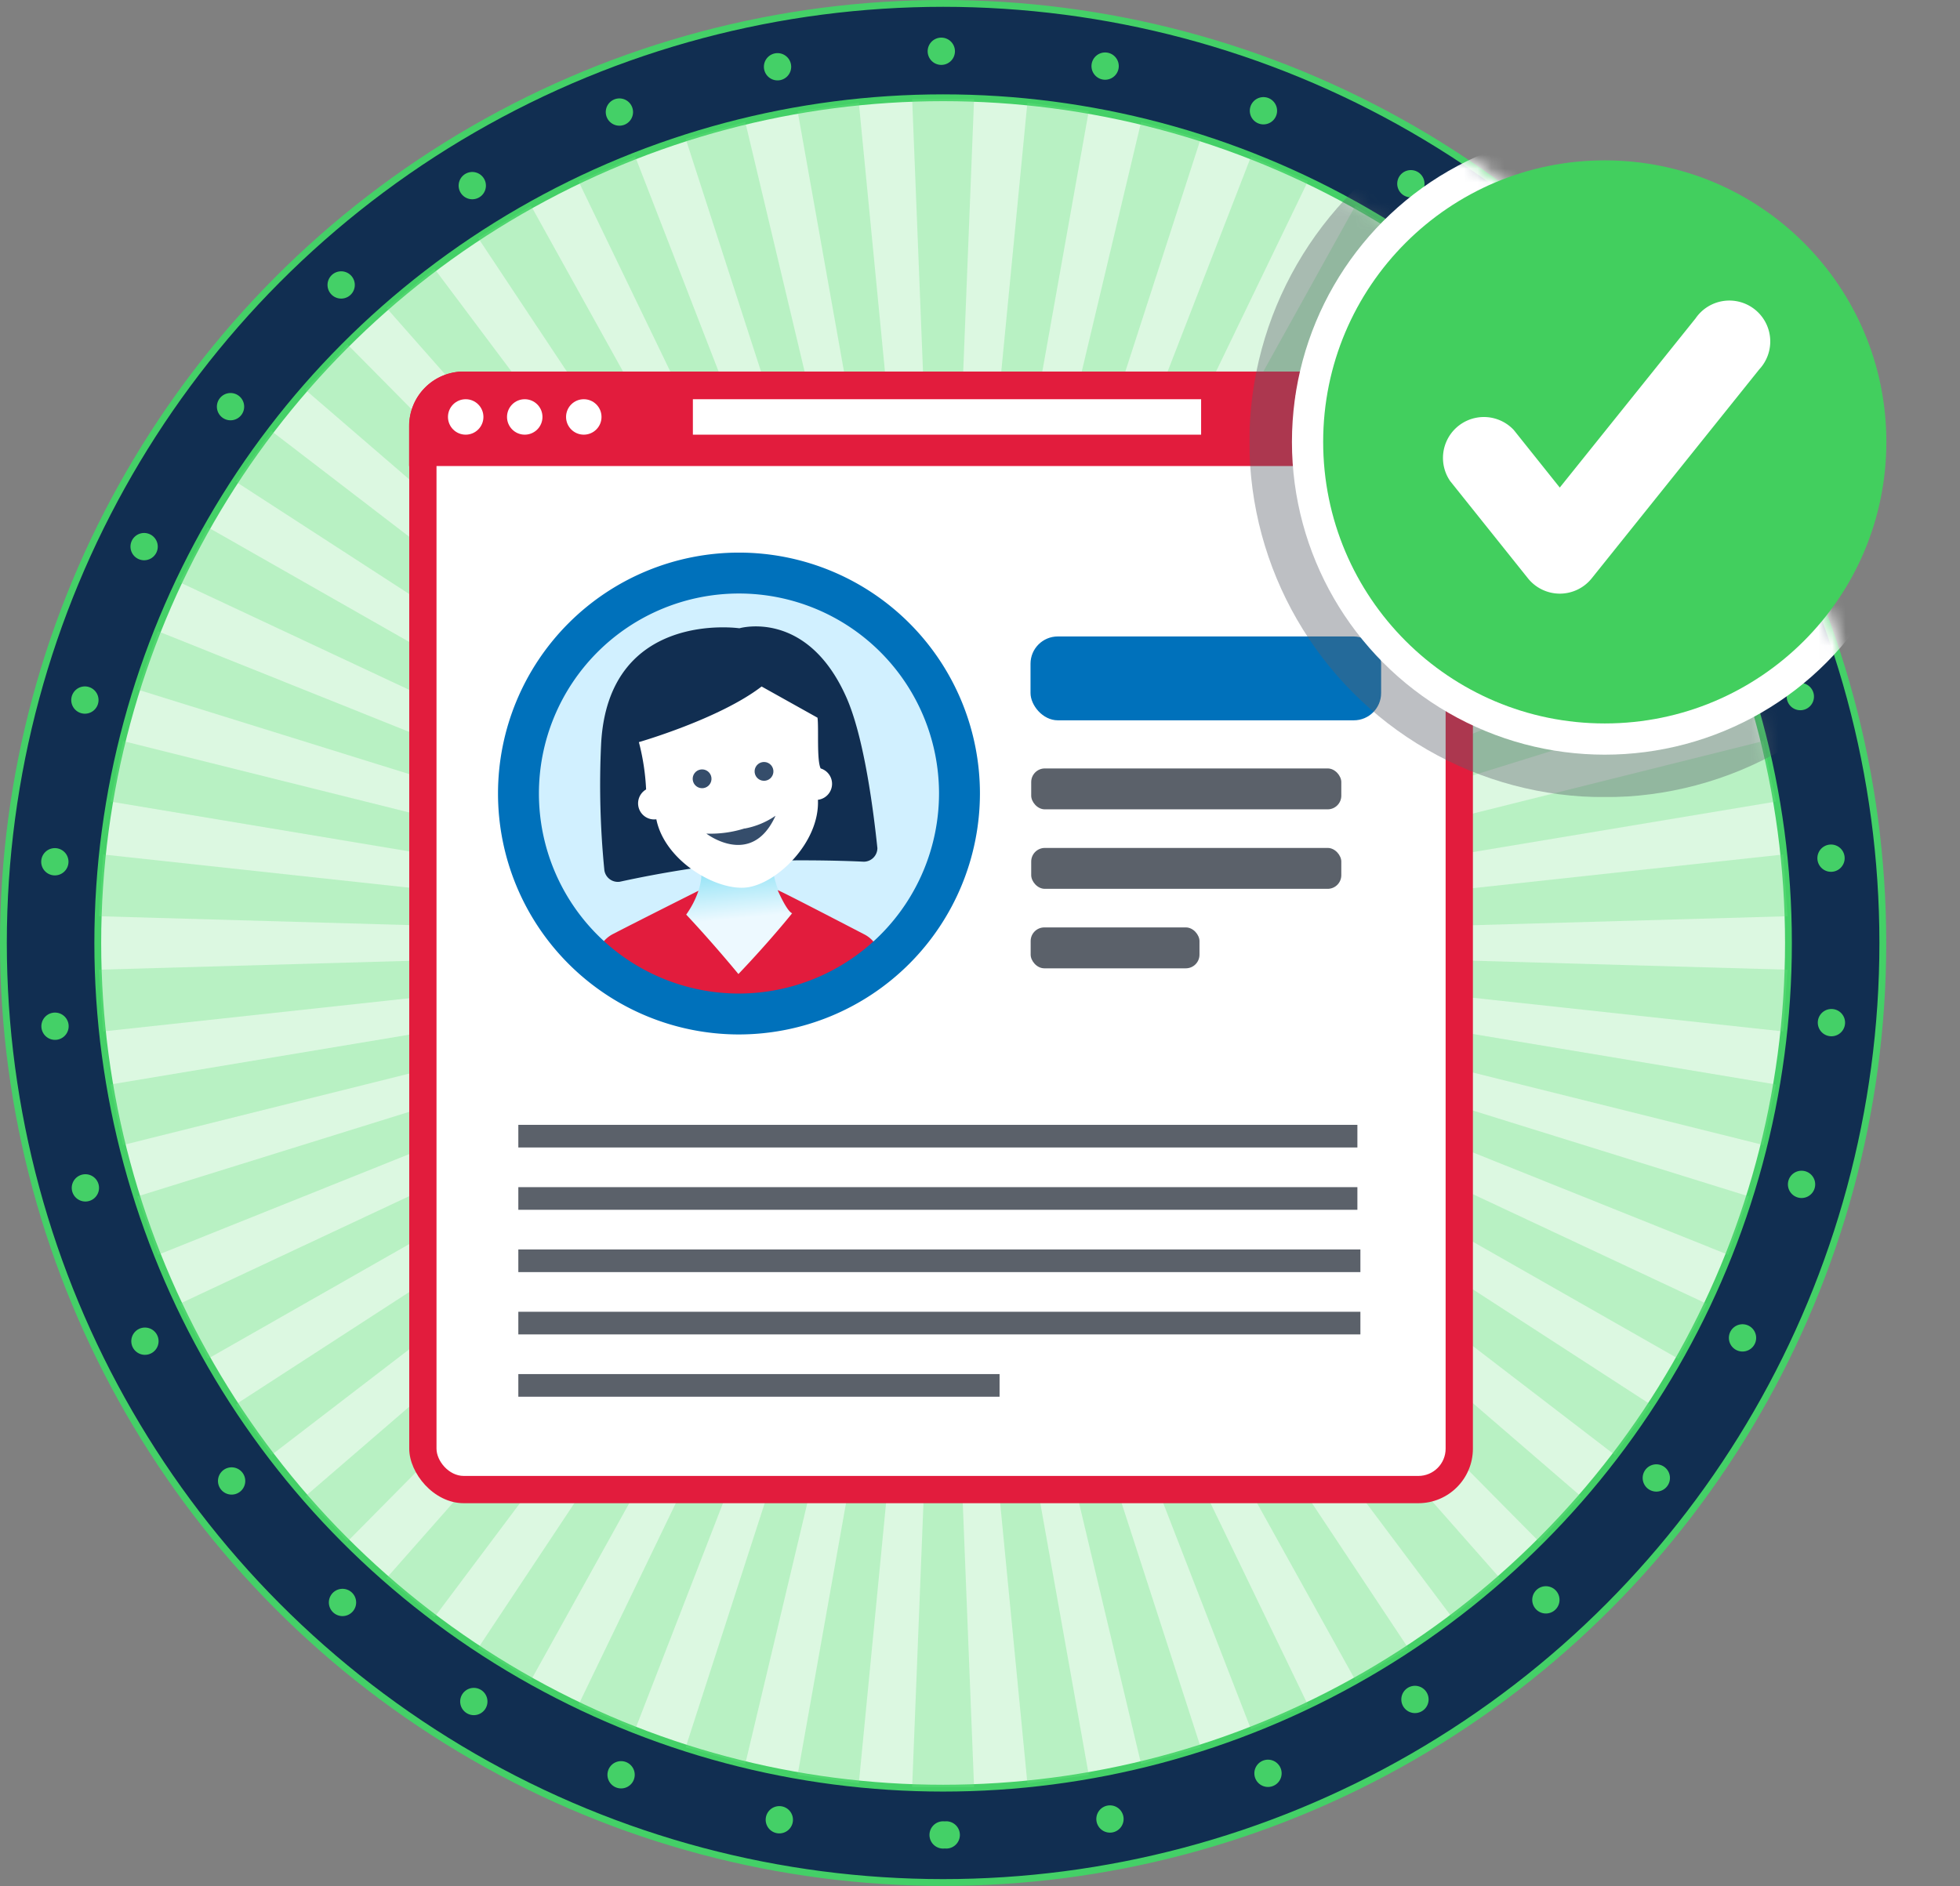 <svg xmlns="http://www.w3.org/2000/svg" xmlns:xlink="http://www.w3.org/1999/xlink" viewBox="0 0 143.73 138.33"><rect x="0" y="0" width="143.73" height="138.33" fill="#808080" stroke="none"/><defs><filter id="luminosity-invert" filterUnits="userSpaceOnUse" color-interpolation-filters="sRGB"><feColorMatrix values="-1 0 0 0 1 0 -1 0 0 1 0 0 -1 0 1 0 0 0 1 0"/></filter><mask id="mask" x="-84.7" y="0" width="136.81" height="125.06" maskUnits="userSpaceOnUse"><circle cx="-22.46" cy="62.82" r="61.99" stroke="#000" stroke-miterlimit="10" stroke-width="0.5" filter="url(#luminosity-invert)"/></mask><mask id="mask-2" x="-91.76" y="-6.49" width="140.75" height="138.61" maskUnits="userSpaceOnUse"><circle cx="-22.46" cy="62.82" r="69.3" filter="url(#luminosity-invert)"/></mask><clipPath id="clip-path"><path d="M54.19,74.37A16.17,16.17,0,1,1,70.36,58.2,16.19,16.19,0,0,1,54.19,74.37Z" fill="none"/></clipPath><linearGradient id="New_Gradient_Swatch_2" x1="53.2" y1="57.89" x2="54.52" y2="71.24" gradientUnits="userSpaceOnUse"><stop offset="0" stop-color="#00bfe7"/><stop offset="0.71" stop-color="#edf9ff"/></linearGradient><symbol id="New_Symbol" data-name="New Symbol" viewBox="0 0 52.11 52.11"><g mask="url(#mask)"><circle cx="26.06" cy="26.06" r="26.06" fill="#5b616a" opacity="0.4"/></g><g mask="url(#mask-2)"><circle cx="26.06" cy="26.06" r="22.94" fill="#fff"/></g><circle cx="26.06" cy="26.06" r="20.65" fill="#42cf5e"/><path d="M22.77,37.19a3,3,0,0,1-2.34-1.12l-5.71-7.14a3,3,0,0,1,4.67-3.74l3.37,4.22L32.72,17a3,3,0,1,1,4.67,3.74L25.1,36.07A3,3,0,0,1,22.77,37.19Z" fill="#fff"/></symbol></defs><title>user-verified-false</title><g id="Layer_2" data-name="Layer 2"><g id="Layer_1-2" data-name="Layer 1"><circle cx="69.16" cy="69.16" r="68.91" fill="#112e51"/><path d="M69.16,134.58a65.41,65.41,0,1,1,65.41-65.41A65.49,65.49,0,0,1,69.16,134.58Z" fill="none" stroke="#44d067" stroke-linecap="round" stroke-miterlimit="10" stroke-width="2" stroke-dasharray="0 12.08"/><circle cx="69.16" cy="69.16" r="68.91" fill="none" stroke="#44d067" stroke-linecap="round" stroke-miterlimit="10" stroke-width="0.5"/><circle cx="69.16" cy="69.16" r="61.99" fill="#dcf8e1" stroke="#44d067" stroke-miterlimit="10" stroke-width="0.5"/><g opacity="0.31"><polygon points="68.5 73.96 58.49 130.18 62.98 130.8 68.5 73.96" fill="#68e380"/><polygon points="69.82 64.36 79.84 8.15 75.34 7.53 69.82 64.36" fill="#68e380"/><polygon points="67.86 73.83 50.28 128.16 54.65 129.38 67.86 73.83" fill="#68e380"/><polygon points="70.47 64.5 88.05 10.17 83.68 8.94 70.47 64.5" fill="#68e380"/><polygon points="67.23 73.61 42.42 125.04 46.58 126.84 67.23 73.61" fill="#68e380"/><polygon points="71.09 64.72 95.91 13.29 91.74 11.48 71.09 64.72" fill="#68e380"/><polygon points="66.65 73.3 35.06 120.88 38.94 123.23 66.65 73.3" fill="#68e380"/><polygon points="71.68 65.02 103.27 17.45 99.39 15.09 71.68 65.02" fill="#68e380"/><polygon points="66.11 72.92 28.34 115.75 31.86 118.61 66.11 72.92" fill="#68e380"/><polygon points="72.22 65.41 109.99 22.58 106.47 19.71 72.22 65.41" fill="#68e380"/><polygon points="65.62 72.47 22.37 109.76 25.47 113.07 65.62 72.47" fill="#68e380"/><polygon points="72.7 65.86 115.95 28.57 112.86 25.25 72.7 65.86" fill="#68e380"/><polygon points="65.2 71.96 17.28 103.01 19.9 106.72 65.2 71.96" fill="#68e380"/><polygon points="73.12 66.37 121.04 35.32 118.43 31.61 73.12 66.37" fill="#68e380"/><polygon points="64.86 71.39 13.16 95.63 15.24 99.66 64.86 71.39" fill="#68e380"/><polygon points="73.46 66.93 125.17 42.7 123.08 38.67 73.46 66.93" fill="#68e380"/><polygon points="64.6 70.78 10.07 87.75 11.59 92.03 64.6 70.78" fill="#68e380"/><polygon points="73.73 67.54 128.25 50.57 126.73 46.3 73.73 67.54" fill="#68e380"/><polygon points="64.42 70.15 8.09 79.54 9.02 83.98 64.42 70.15" fill="#68e380"/><polygon points="73.91 68.18 130.23 58.79 129.31 54.35 73.91 68.18" fill="#68e380"/><polygon points="64.33 69.49 7.25 71.12 7.56 75.65 64.33 69.49" fill="#68e380"/><polygon points="74 68.83 131.08 67.2 130.77 62.67 74 68.83" fill="#68e380"/><polygon points="64.33 68.83 7.56 62.67 7.25 67.2 64.33 68.83" fill="#68e380"/><polygon points="74 69.49 130.77 75.65 131.08 71.12 74 69.49" fill="#68e380"/><polygon points="64.42 68.18 9.02 54.35 8.09 58.79 64.42 68.18" fill="#68e380"/><polygon points="73.91 70.15 129.31 83.98 130.23 79.54 73.91 70.15" fill="#68e380"/><polygon points="64.6 67.54 11.59 46.3 10.07 50.57 64.6 67.54" fill="#68e380"/><polygon points="73.73 70.78 126.73 92.03 128.25 87.75 73.73 70.78" fill="#68e380"/><polygon points="64.86 66.93 15.24 38.67 13.16 42.7 64.86 66.93" fill="#68e380"/><polygon points="73.46 71.39 123.08 99.66 125.17 95.63 73.46 71.39" fill="#68e380"/><polygon points="65.2 66.37 19.9 31.61 17.28 35.32 65.2 66.37" fill="#68e380"/><polygon points="73.12 71.96 118.43 106.72 121.04 103.01 73.12 71.96" fill="#68e380"/><polygon points="65.62 65.86 25.47 25.25 22.37 28.57 65.62 65.86" fill="#68e380"/><polygon points="72.7 72.47 112.86 113.07 115.95 109.76 72.7 72.47" fill="#68e380"/><polygon points="66.11 65.41 31.86 19.71 28.34 22.58 66.11 65.41" fill="#68e380"/><polygon points="72.22 72.92 106.47 118.61 109.99 115.75 72.22 72.92" fill="#68e380"/><polygon points="66.65 65.02 38.94 15.09 35.06 17.45 66.65 65.02" fill="#68e380"/><polygon points="71.68 73.3 99.39 123.23 103.27 120.88 71.68 73.3" fill="#68e380"/><polygon points="67.23 64.72 46.58 11.48 42.42 13.29 67.23 64.72" fill="#68e380"/><polygon points="71.09 73.61 91.74 126.84 95.91 125.04 71.09 73.61" fill="#68e380"/><polygon points="67.86 64.5 54.65 8.94 50.28 10.17 67.86 64.5" fill="#68e380"/><polygon points="70.47 73.83 83.68 129.38 88.05 128.16 70.47 73.83" fill="#68e380"/><polygon points="68.5 64.36 62.98 7.53 58.49 8.15 68.5 64.36" fill="#68e380"/><polygon points="69.82 73.96 75.34 130.8 79.84 130.18 69.82 73.96" fill="#68e380"/><polygon points="69.16 64.32 71.43 7.26 66.89 7.26 69.16 64.32" fill="#68e380"/><polygon points="69.16 74.01 66.89 131.07 71.43 131.07 69.16 74.01" fill="#68e380"/></g><rect x="30.01" y="27.25" width="78" height="83" rx="4" ry="4" fill="#e21c3d"/><rect x="32.01" y="29.25" width="74" height="79" rx="2" ry="2" fill="#fff"/><rect x="75.57" y="46.68" width="25.71" height="6.15" rx="2" ry="2" fill="#0071bb"/><path d="M34,27.25h70a4,4,0,0,1,4,4v2.93a0,0,0,0,1,0,0H30a0,0,0,0,1,0,0V31.25A4,4,0,0,1,34,27.25Z" fill="#e21c3d"/><rect x="38.01" y="82.5" width="61.53" height="1.66" fill="#5b616a"/><rect x="38.01" y="87.07" width="61.53" height="1.66" fill="#5b616a"/><rect x="38.01" y="91.64" width="61.75" height="1.66" fill="#5b616a"/><rect x="38.01" y="96.21" width="61.75" height="1.66" fill="#5b616a"/><rect x="38.01" y="100.78" width="35.29" height="1.66" fill="#5b616a"/><rect x="75.62" y="56.36" width="22.74" height="3" rx="1" ry="1" fill="#5b616a"/><rect x="75.62" y="62.19" width="22.74" height="3" rx="1" ry="1" fill="#5b616a"/><rect x="75.58" y="68.02" width="12.38" height="3" rx="1" ry="1" fill="#5b616a"/><circle cx="34.15" cy="30.58" r="1.3" fill="#fff"/><circle cx="38.48" cy="30.58" r="1.3" fill="#fff"/><circle cx="42.81" cy="30.58" r="1.3" fill="#fff"/><rect x="50.81" y="29.28" width="37.27" height="2.6" fill="#fff"/><rect x="95.01" y="28.98" width="8.67" height="2.6" fill="#fff"/><path d="M54.29,74.37A16.17,16.17,0,1,1,70.36,58.1,16.19,16.19,0,0,1,54.29,74.37Z" fill="#d1f0ff"/><g clip-path="url(#clip-path)"><path d="M54.66,63.2c3.12-.17,6.87-.09,8.68,0a1,1,0,0,0,1-1C64.08,59.73,63.39,54,62,51c-2.9-6.35-7.78-4.92-7.78-4.92s-9.63-1.4-10.14,8.5a63.42,63.42,0,0,0,.24,9.25,1,1,0,0,0,1.13.84A82.85,82.85,0,0,1,54.66,63.2Z" fill="#112e51"/><path d="M51.21,63.2s.9,1.19-.9,3.88a5.91,5.91,0,0,0-.6,5.38l4.48,1.79,3.58-1.49s3.72-1.74.3-5.68a7.38,7.38,0,0,1-1.49-4.37Z" fill="url(#New_Gradient_Swatch_2)"/><path d="M54.15,71.44c-2.1-2.54-3.83-4.36-3.83-4.36a6.73,6.73,0,0,0,.9-1.75s-4.19,2.1-6.28,3.18a2.21,2.21,0,0,0-1.19,1.9l-.1,3.34c6.9,3.86,13.91,3.75,21,0l-.09-3.36a2.16,2.16,0,0,0-1.16-1.85c-2.08-1.08-6.32-3.28-6.37-3.25h0s.66,1.54,1.06,1.69c0,0-1.53,1.93-3.95,4.47" fill="#e21c3d"/><path d="M55.85,50.35c-3.09,2.38-9,4.08-9,4.08a16.76,16.76,0,0,1,.53,3.47,1.18,1.18,0,0,0,.75,2.19h0c.62,3.07,4.42,5.26,6.62,5s5.37-3.3,5.23-6.43h0a1.18,1.18,0,0,0,.2-2.3c-.3-.62-.13-2.94-.23-3.72Z" fill="#fff"/><circle cx="51.49" cy="57.12" r="0.69" transform="translate(-6.52 6.63) rotate(-6.93)" fill="#354d6b"/><circle cx="56.03" cy="56.57" r="0.69" transform="translate(-6.42 7.18) rotate(-6.93)" fill="#354d6b"/><path d="M54.6,60.77a5.85,5.85,0,0,0,2.27-.94c-1.75,3.87-5.07,1.31-5.07,1.31a8.29,8.29,0,0,0,2.8-.38" fill="#354d6b"/></g><path d="M54.19,74.37A16.17,16.17,0,1,1,70.36,58.2,16.19,16.19,0,0,1,54.19,74.37Z" fill="none" stroke="#0071bb" stroke-miterlimit="10" stroke-width="3"/><use width="52.11" height="52.11" transform="translate(91.62 6.35)" xlink:href="#New_Symbol"/></g></g></svg>